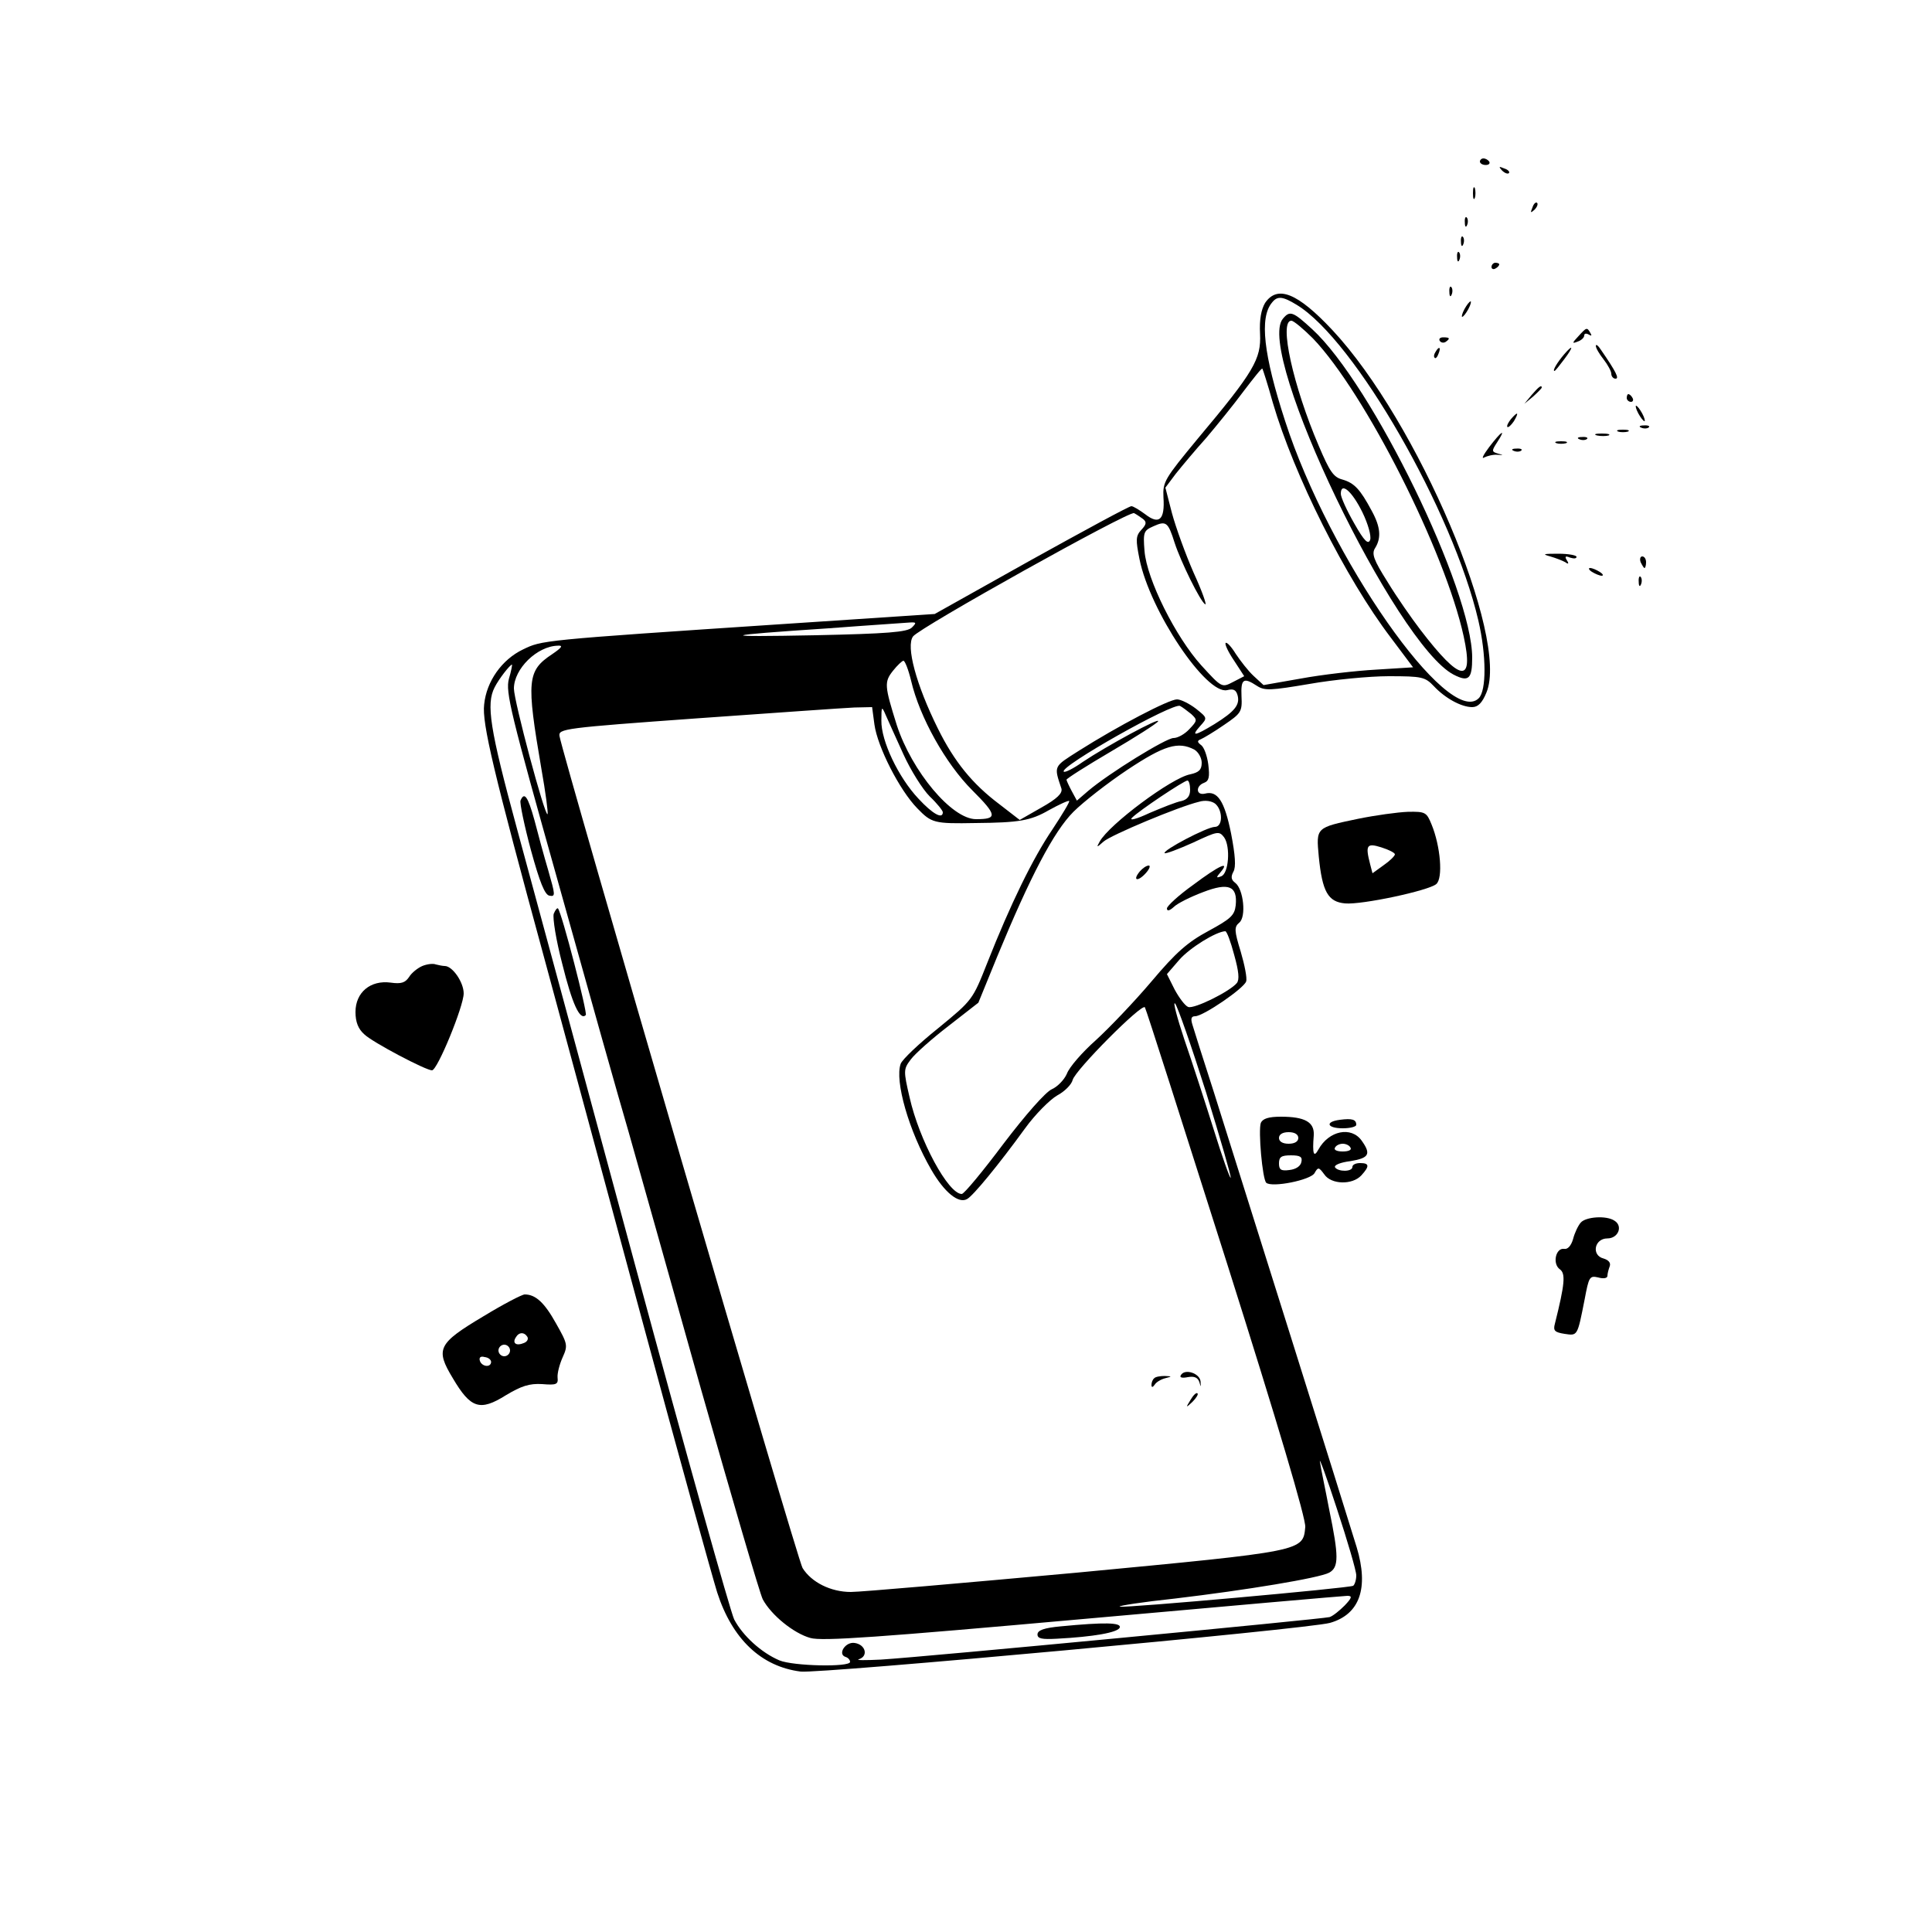 <?xml version="1.0" standalone="no"?>
<!DOCTYPE svg PUBLIC "-//W3C//DTD SVG 20010904//EN"
 "http://www.w3.org/TR/2001/REC-SVG-20010904/DTD/svg10.dtd">
<svg version="1.0" xmlns="http://www.w3.org/2000/svg"
 width="500pt" height="500pt" viewBox="0 0 500 500"
 preserveAspectRatio="xMidYMid meet">

<g transform="translate(0,500) scale(0.1,-0.1)"
fill="#000000" stroke="none">
<path d="M3830 4582 c0 -5 7 -9 15 -9 8 0 12 4 9 9 -3 4 -9 8 -15 8 -5 0 -9
-4 -9 -8z"/>
<path d="M3887 4559 c7 -7 15 -10 18 -7 3 3 -2 9 -12 12 -14 6 -15 5 -6 -5z"/>
<path d="M3812 4500 c0 -14 2 -19 5 -12 2 6 2 18 0 25 -3 6 -5 1 -5 -13z"/>
<path d="M3966 4463 c-6 -14 -5 -15 5 -6 7 7 10 15 7 18 -3 3 -9 -2 -12 -12z"/>
<path d="M3791 4424 c0 -11 3 -14 6 -6 3 7 2 16 -1 19 -3 4 -6 -2 -5 -13z"/>
<path d="M3781 4374 c0 -11 3 -14 6 -6 3 7 2 16 -1 19 -3 4 -6 -2 -5 -13z"/>
<path d="M3771 4334 c0 -11 3 -14 6 -6 3 7 2 16 -1 19 -3 4 -6 -2 -5 -13z"/>
<path d="M3860 4309 c0 -5 5 -7 10 -4 6 3 10 8 10 11 0 2 -4 4 -10 4 -5 0 -10
-5 -10 -11z"/>
<path d="M3751 4244 c0 -11 3 -14 6 -6 3 7 2 16 -1 19 -3 4 -6 -2 -5 -13z"/>
<path d="M3274 4216 c-10 -17 -15 -43 -13 -80 3 -65 -15 -97 -161 -271 -86
-104 -91 -112 -89 -152 4 -58 -11 -72 -47 -44 -15 11 -31 21 -36 21 -6 0 -122
-63 -259 -139 l-250 -140 -392 -26 c-633 -42 -624 -42 -674 -66 -54 -26 -94
-82 -100 -142 -6 -48 24 -174 157 -662 43 -159 156 -576 250 -925 94 -349 183
-669 196 -711 39 -121 114 -192 216 -205 49 -6 1313 110 1370 126 77 22 101
90 69 196 -26 86 -306 976 -370 1179 -27 83 -51 160 -55 173 -5 16 -3 22 7 22
21 0 126 72 132 90 3 8 -4 43 -14 77 -17 55 -17 64 -4 75 19 15 11 87 -10 103
-11 8 -12 16 -5 29 7 12 5 42 -6 99 -17 84 -35 112 -68 103 -23 -5 -24 20 -2
28 13 5 15 15 11 48 -3 22 -11 45 -19 50 -10 8 -10 11 0 15 7 3 34 19 60 37
44 30 47 34 45 74 -2 45 5 50 40 27 20 -13 35 -12 136 5 62 11 155 20 205 20
87 0 94 -2 117 -26 29 -31 71 -54 99 -54 15 0 26 11 37 38 59 142 -178 702
-399 938 -90 96 -142 117 -174 70z m82 -5 c150 -91 404 -534 470 -817 21 -91
21 -181 1 -201 -78 -78 -387 364 -501 717 -56 172 -67 268 -34 307 14 18 28
16 64 -6z m-62 -253 c55 -188 188 -454 306 -609 l57 -76 -96 -6 c-53 -3 -140
-13 -194 -23 l-97 -17 -26 24 c-14 13 -34 39 -46 57 -11 18 -23 31 -26 28 -3
-3 7 -24 22 -46 l26 -40 -29 -15 c-29 -15 -29 -15 -82 43 -66 73 -141 222
-147 296 -4 49 -2 53 23 64 33 15 38 11 55 -43 16 -49 66 -151 79 -159 5 -3
-8 34 -30 82 -21 48 -46 117 -56 154 l-17 66 27 36 c16 20 51 62 79 93 27 32
71 86 96 120 26 34 47 61 49 59 1 -1 14 -41 27 -88z m-336 -301 c10 -8 9 -14
-4 -28 -15 -16 -15 -26 -5 -76 27 -134 173 -352 227 -339 16 4 23 1 27 -14 6
-24 -7 -41 -60 -74 -51 -31 -62 -33 -37 -5 19 21 19 21 -11 45 -17 13 -39 24
-49 24 -21 0 -153 -69 -254 -133 -66 -42 -65 -38 -45 -98 3 -12 -11 -26 -52
-49 l-56 -32 -53 41 c-69 52 -116 109 -159 196 -56 113 -83 213 -64 238 17 23
560 326 572 319 6 -3 16 -10 23 -15z m-598 -281 c-12 -12 -64 -16 -250 -20
-258 -5 -251 -1 35 18 105 8 199 14 210 15 17 1 17 -1 5 -13z m-931 -69 c-65
-43 -67 -68 -28 -296 11 -62 18 -115 16 -118 -7 -6 -87 293 -87 325 0 51 60
110 114 111 14 1 10 -5 -15 -22z m929 -69 c22 -94 89 -214 158 -283 65 -65 66
-75 10 -75 -63 0 -166 124 -205 243 -32 102 -33 112 -10 141 11 14 24 26 27
26 4 0 13 -23 20 -52z m-1041 5 c-9 -34 4 -87 128 -528 75 -269 157 -560 182
-645 24 -85 109 -386 188 -668 80 -281 151 -525 159 -541 22 -41 80 -88 123
-100 30 -9 180 2 706 49 368 33 676 60 684 60 13 0 12 -5 -7 -25 -13 -13 -30
-27 -39 -30 -18 -5 -1047 -103 -1161 -110 -41 -2 -67 -2 -57 1 25 8 17 38 -11
42 -24 4 -45 -29 -24 -36 7 -2 12 -8 12 -13 0 -14 -147 -11 -183 4 -47 20 -95
64 -117 106 -10 21 -125 431 -255 912 -130 481 -268 991 -307 1134 -71 261
-80 323 -58 366 11 22 40 59 45 59 1 0 -2 -17 -8 -37z m1766 -91 c16 -15 16
-17 -5 -39 -12 -13 -30 -23 -41 -23 -19 0 -167 -91 -221 -137 l-29 -25 -13 24
c-7 13 -13 26 -14 30 0 3 52 36 115 73 63 37 118 72 122 78 8 13 -134 -64
-195 -105 -24 -17 -46 -28 -49 -25 -12 13 284 180 301 170 6 -3 19 -13 29 -21z
m-820 -27 c8 -58 65 -170 111 -217 37 -38 43 -40 151 -38 112 1 142 6 189 33
27 15 51 26 53 24 2 -2 -18 -35 -43 -73 -51 -75 -109 -194 -169 -346 -38 -96
-38 -96 -127 -169 -50 -40 -93 -81 -97 -92 -16 -44 21 -174 79 -274 34 -59 71
-89 93 -76 16 9 81 88 150 183 26 36 64 74 83 85 19 10 37 28 40 40 6 25 180
200 187 188 3 -4 98 -302 212 -661 132 -417 205 -663 203 -684 -6 -63 -2 -62
-591 -118 -296 -27 -559 -50 -585 -50 -52 0 -102 25 -125 62 -13 20 -620 2100
-629 2153 -3 19 10 21 357 46 198 14 381 27 406 28 l46 1 6 -45z m75 -77 c19
-42 50 -91 68 -109 19 -18 34 -37 34 -41 0 -19 -26 -5 -63 35 -52 55 -97 150
-96 202 0 38 1 38 11 15 6 -14 27 -60 46 -102z m753 12 c10 -6 19 -21 19 -34
0 -18 -7 -25 -30 -30 -48 -9 -210 -130 -234 -174 -9 -16 -8 -16 10 0 19 17
196 91 247 103 16 5 33 2 42 -5 20 -17 20 -60 -1 -60 -20 0 -136 -61 -130 -68
3 -2 35 10 73 27 64 30 68 31 81 14 17 -24 12 -95 -8 -101 -13 -5 -13 -3 -1
11 25 30 -3 18 -71 -33 -38 -27 -68 -55 -68 -61 0 -8 7 -6 18 4 9 9 43 26 75
38 67 26 90 16 85 -34 -3 -26 -13 -35 -70 -66 -54 -29 -84 -55 -148 -131 -44
-52 -109 -120 -144 -152 -35 -31 -69 -70 -75 -87 -7 -16 -25 -34 -39 -40 -16
-7 -68 -66 -125 -141 -54 -72 -102 -130 -108 -130 -35 0 -110 139 -135 250
-16 69 -16 73 3 98 11 15 55 54 98 87 l77 60 49 120 c85 206 146 323 197 374
26 26 89 75 140 109 95 63 131 74 173 52z m-11 -104 c0 -16 -7 -25 -22 -29
-13 -2 -50 -17 -83 -31 -34 -16 -54 -21 -45 -12 19 19 133 95 143 96 4 0 7
-11 7 -24z m114 -427 c12 -43 14 -64 7 -73 -18 -22 -111 -68 -126 -62 -8 3
-23 23 -35 45 l-20 40 32 37 c27 31 95 73 119 74 4 0 14 -27 23 -61z m-73
-355 c37 -120 66 -220 64 -222 -2 -2 -22 54 -44 125 -22 70 -56 175 -76 233
-19 57 -30 99 -24 93 6 -6 42 -109 80 -229z m389 -1251 c0 -12 -4 -24 -8 -27
-11 -6 -590 -58 -604 -54 -6 2 58 12 143 21 185 22 373 53 399 67 25 14 25 42
0 163 -10 53 -22 108 -24 124 -3 15 17 -39 44 -122 27 -82 50 -160 50 -172z"/>
<path d="M3320 4175 c-72 -86 292 -843 442 -921 39 -20 48 -11 48 44 0 175
-259 708 -414 850 -50 46 -58 49 -76 27z m78 -51 c135 -141 342 -551 390 -771
27 -124 -8 -119 -112 17 -23 30 -62 86 -85 124 -36 57 -42 73 -32 88 16 26 14
54 -9 96 -30 56 -45 72 -76 81 -23 6 -33 21 -61 87 -66 154 -104 324 -71 324
6 0 31 -21 56 -46z m128 -450 c15 -31 23 -61 20 -71 -5 -13 -15 -4 -41 42 -19
33 -35 68 -35 77 0 32 29 7 56 -48z"/>
<path d="M1347 2928 c-2 -7 10 -65 27 -128 23 -84 36 -116 48 -118 16 -3 15 2
-3 65 -11 37 -27 96 -36 131 -17 61 -26 74 -36 50z"/>
<path d="M1433 2635 c-3 -11 6 -68 22 -129 26 -105 46 -148 61 -133 5 5 -62
265 -72 276 -2 2 -7 -4 -11 -14z"/>
<path d="M2745 791 c-43 -4 -60 -10 -60 -21 0 -11 12 -13 50 -11 95 5 158 16
163 29 4 13 -39 14 -153 3z"/>
<path d="M3056 1441 c-4 -6 3 -8 18 -5 17 3 26 -1 30 -13 4 -14 4 -14 3 2 -2
21 -41 34 -51 16z"/>
<path d="M2987 1433 c-4 -3 -7 -11 -7 -17 0 -7 3 -7 8 0 4 7 16 14 27 17 19 5
19 5 -1 6 -11 0 -24 -2 -27 -6z"/>
<path d="M3081 1377 c-13 -21 -12 -21 5 -5 10 10 16 20 13 22 -3 3 -11 -5 -18
-17z"/>
<path d="M2950 2745 c-20 -24 -6 -28 15 -5 10 11 13 20 8 20 -6 0 -16 -7 -23
-15z"/>
<path d="M3790 4200 c-6 -11 -8 -20 -6 -20 3 0 10 9 16 20 6 11 8 20 6 20 -3
0 -10 -9 -16 -20z"/>
<path d="M4085 4130 c-17 -18 -17 -20 -2 -14 9 3 17 10 17 16 0 5 5 6 12 2 7
-4 8 -3 4 4 -9 16 -10 15 -31 -8z"/>
<path d="M3726 4118 c3 -5 10 -6 15 -3 13 9 11 12 -6 12 -8 0 -12 -4 -9 -9z"/>
<path d="M4130 4105 c0 -6 9 -21 20 -35 11 -14 20 -31 20 -37 0 -7 5 -13 11
-13 10 0 2 17 -38 75 -7 11 -13 15 -13 10z"/>
<path d="M3715 4089 c-4 -6 -5 -12 -2 -15 2 -3 7 2 10 11 7 17 1 20 -8 4z"/>
<path d="M4048 4083 c-18 -21 -31 -43 -25 -43 2 0 13 14 25 30 25 33 24 41 0
13z"/>
<path d="M3964 3978 l-19 -23 23 19 c12 11 22 21 22 23 0 8 -8 2 -26 -19z"/>
<path d="M4210 3970 c0 -5 5 -10 11 -10 5 0 7 5 4 10 -3 6 -8 10 -11 10 -2 0
-4 -4 -4 -10z"/>
<path d="M4240 3930 c6 -11 13 -20 16 -20 2 0 0 9 -6 20 -6 11 -13 20 -16 20
-2 0 0 -9 6 -20z"/>
<path d="M3910 3915 c-7 -9 -11 -17 -9 -20 3 -2 10 5 17 15 14 24 10 26 -8 5z"/>
<path d="M4248 3893 c7 -3 16 -2 19 1 4 3 -2 6 -13 5 -11 0 -14 -3 -6 -6z"/>
<path d="M4188 3883 c6 -2 18 -2 25 0 6 3 1 5 -13 5 -14 0 -19 -2 -12 -5z"/>
<path d="M3854 3843 c-15 -20 -21 -32 -13 -27 8 4 23 8 34 7 17 -1 17 -1 2 3
-17 5 -17 7 -2 30 24 37 11 29 -21 -13z"/>
<path d="M4133 3873 c9 -2 23 -2 30 0 6 3 -1 5 -18 5 -16 0 -22 -2 -12 -5z"/>
<path d="M4088 3863 c7 -3 16 -2 19 1 4 3 -2 6 -13 5 -11 0 -14 -3 -6 -6z"/>
<path d="M4028 3853 c6 -2 18 -2 25 0 6 3 1 5 -13 5 -14 0 -19 -2 -12 -5z"/>
<path d="M3918 3833 c7 -3 16 -2 19 1 4 3 -2 6 -13 5 -11 0 -14 -3 -6 -6z"/>
<path d="M4012 3560 c14 -4 32 -11 39 -15 8 -6 10 -4 4 5 -6 10 -4 12 8 7 10
-3 17 -3 17 2 0 4 -21 8 -47 8 -39 0 -43 -1 -21 -7z"/>
<path d="M4246 3545 c4 -8 8 -15 10 -15 2 0 4 7 4 15 0 8 -4 15 -10 15 -5 0
-7 -7 -4 -15z"/>
<path d="M4120 3520 c8 -5 20 -10 25 -10 6 0 3 5 -5 10 -8 5 -19 10 -25 10 -5
0 -3 -5 5 -10z"/>
<path d="M4241 3494 c0 -11 3 -14 6 -6 3 7 2 16 -1 19 -3 4 -6 -2 -5 -13z"/>
<path d="M3515 2881 c-110 -23 -109 -22 -102 -98 9 -91 24 -117 68 -121 43 -4
216 33 236 50 18 15 11 98 -12 154 -13 32 -16 34 -62 33 -26 -1 -84 -9 -128
-18z m95 -92 c0 -4 -13 -17 -29 -28 l-29 -21 -6 23 c-13 50 -9 56 29 44 19 -6
35 -14 35 -18z"/>
<path d="M1093 2500 c-12 -5 -28 -18 -34 -28 -10 -15 -20 -19 -48 -15 -52 7
-91 -25 -91 -76 0 -26 7 -44 23 -58 22 -21 159 -93 175 -93 14 0 82 166 82
199 0 29 -29 71 -49 71 -5 0 -15 2 -23 4 -7 3 -23 1 -35 -4z"/>
<path d="M3263 2094 c-7 -20 4 -145 14 -155 15 -13 115 7 125 25 9 16 11 16
25 -3 18 -27 73 -28 96 -3 22 24 21 32 -3 32 -11 0 -20 -4 -20 -10 0 -13 -37
-13 -45 -1 -3 6 15 13 40 16 48 8 54 18 29 53 -27 38 -85 26 -112 -23 -12 -22
-16 -12 -12 37 2 34 -23 48 -85 48 -32 0 -47 -5 -52 -16z m97 -39 c0 -9 -9
-15 -25 -15 -16 0 -25 6 -25 15 0 9 9 15 25 15 16 0 25 -6 25 -15z m135 -25
c4 -6 -5 -10 -20 -10 -15 0 -24 4 -20 10 3 6 12 10 20 10 8 0 17 -4 20 -10z
m-127 -37 c-2 -11 -14 -19 -31 -21 -22 -3 -27 1 -27 17 0 17 6 21 31 21 24 0
30 -4 27 -17z"/>
<path d="M3468 2102 c-40 -5 -34 -22 7 -22 19 0 35 4 35 9 0 14 -11 17 -42 13z"/>
<path d="M4091 1836 c-7 -8 -16 -27 -20 -43 -5 -17 -14 -27 -23 -25 -22 3 -31
-39 -11 -53 15 -11 13 -37 -13 -141 -5 -18 0 -22 25 -26 34 -5 33 -7 52 89 11
59 13 62 35 57 14 -4 24 -2 24 4 0 6 3 17 6 25 3 9 -3 16 -16 20 -32 8 -24 52
10 52 28 0 41 32 18 46 -21 14 -74 10 -87 -5z"/>
<path d="M1252 1594 c-119 -71 -126 -85 -80 -161 46 -78 70 -86 137 -44 40 24
61 31 94 29 37 -3 42 -1 40 17 -1 11 5 34 13 52 14 31 13 35 -17 88 -30 54
-53 75 -81 75 -7 0 -55 -25 -106 -56z m113 -54 c3 -6 -1 -13 -10 -16 -19 -8
-30 0 -20 15 8 14 22 14 30 1z m-45 -35 c0 -8 -7 -15 -15 -15 -8 0 -15 7 -15
15 0 8 7 15 15 15 8 0 15 -7 15 -15z m-49 -30 c-1 -15 -24 -12 -29 3 -3 9 2
13 12 10 10 -1 17 -7 17 -13z"/>
</g>
</svg>

